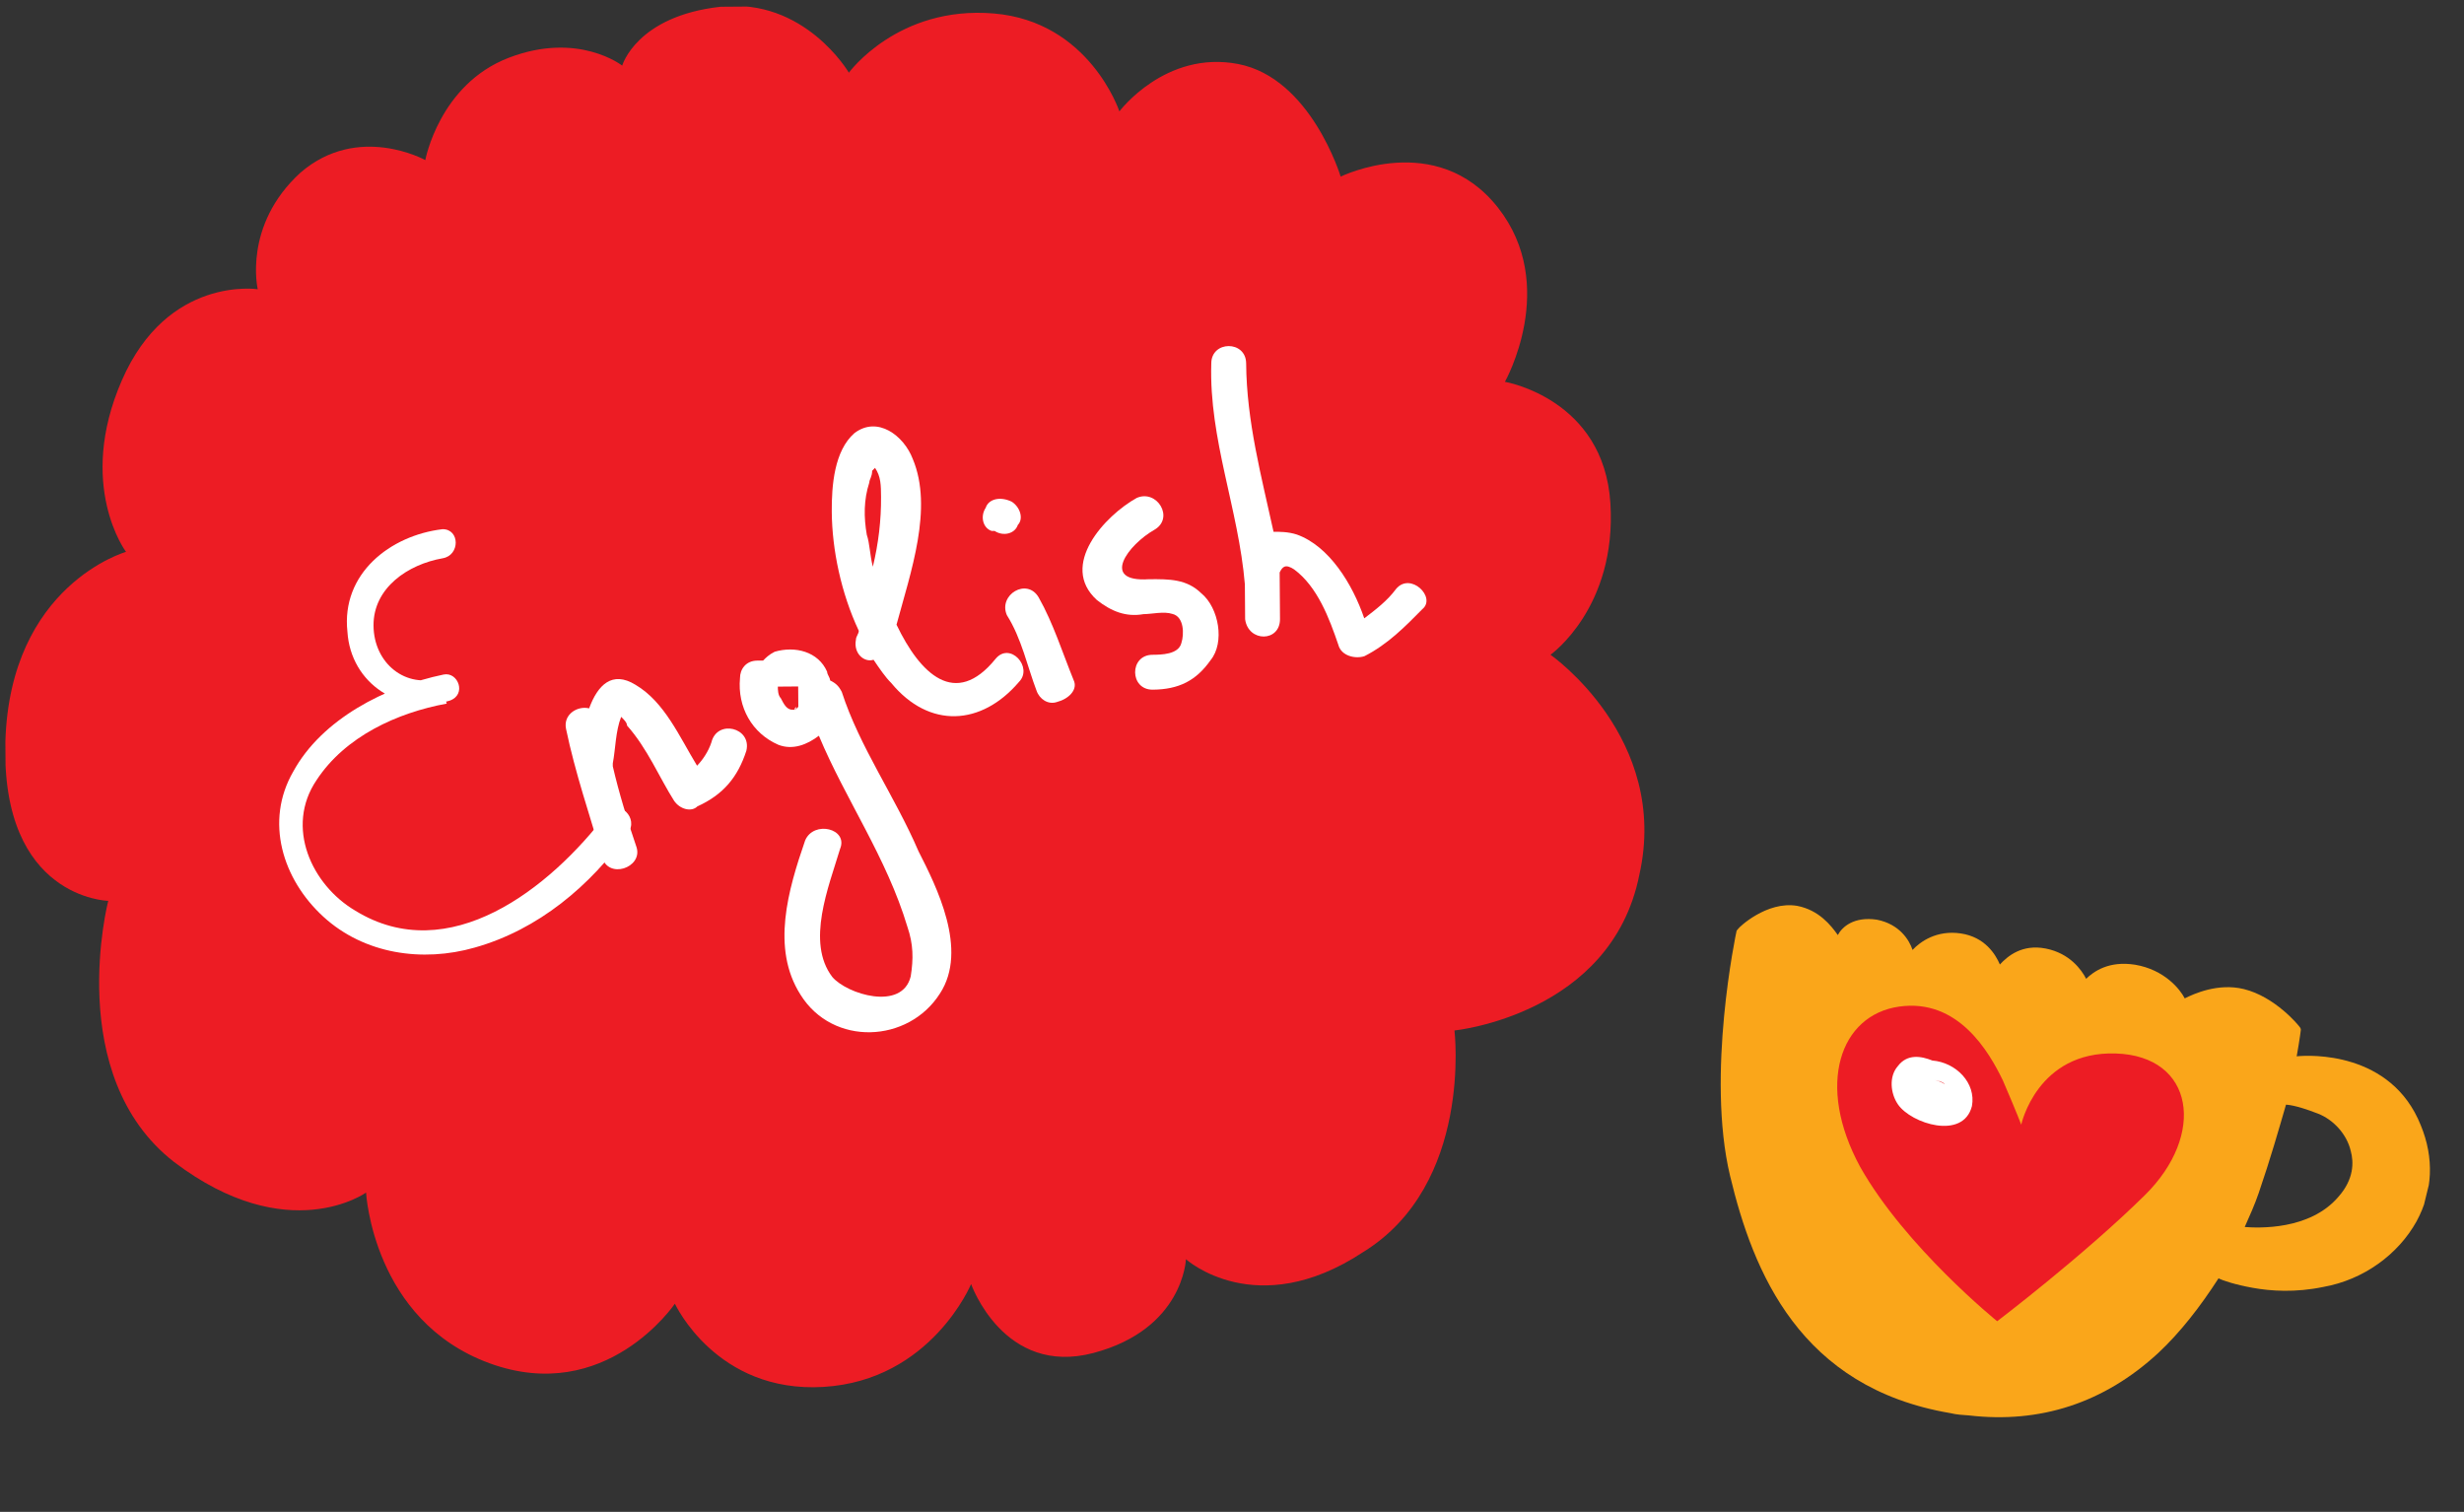 <svg width="295" height="181" viewBox="0 0 295 181" fill="none" xmlns="http://www.w3.org/2000/svg">
<rect x="0" y="0" width="295" height="181" fill="#333333" stroke="none"/>
<g clip-path="url(#clip0)">
<path d="M174.135 123.366C174.135 123.366 192.906 121.488 196.262 104.758C199.968 88.373 185.632 78.385 185.632 78.385C185.632 78.385 193.591 72.758 192.803 60.235C192.015 47.711 180.173 45.71 180.173 45.71C180.173 45.71 186.698 34.177 179.324 24.834C171.95 15.492 160.512 21.145 160.512 21.145C160.512 21.145 156.946 9.338 148.237 7.662C139.528 5.986 134.017 13.335 134.017 13.335C134.017 13.335 130.459 2.572 118.972 1.612C107.485 0.653 101.631 8.701 101.631 8.701C101.631 8.701 96.347 -0.309 86.267 0.809C76.187 1.927 74.491 7.856 74.491 7.856C74.491 7.856 69.243 3.719 60.917 6.912C52.592 10.106 50.919 19.167 50.919 19.167C50.919 19.167 42.886 14.702 35.972 20.669C29.061 26.985 30.857 34.628 30.857 34.628C30.857 34.628 20.061 32.968 14.588 45.537C9.114 58.107 15.087 66.067 15.087 66.067C15.087 66.067 1.201 69.998 0.643 88.796C0.086 107.594 12.959 107.847 12.959 107.847C12.959 107.847 7.547 128.769 20.842 139.112C34.485 149.453 43.828 142.772 43.828 142.772C43.828 142.772 44.637 158.079 58.589 163.197C72.541 168.315 80.8 156.073 80.8 156.073C80.8 156.073 85.749 166.825 98.615 166.035C111.48 165.244 116.265 153.723 116.265 153.723C116.265 153.723 120.173 164.832 130.936 161.968C141.699 159.105 141.985 150.75 141.985 150.75C141.985 150.75 150.39 158.345 163.199 149.898C176.358 141.796 174.135 123.366 174.135 123.366Z" fill="#ED1C24"/>
<path d="M89.355 89.884C90.031 87.094 85.849 86.081 85.173 88.871C84.833 89.917 84.145 90.966 83.455 91.667C81.342 88.203 79.572 84.039 76.078 81.977C73.283 80.257 71.556 82.01 70.533 84.802C69.139 84.464 67.408 85.521 67.768 87.258C68.85 92.471 70.628 97.678 72.055 102.54C72.771 105.319 76.935 103.897 76.222 101.466C75.155 98.341 74.086 94.869 73.367 91.742L73.365 91.394C73.7 89.651 73.684 87.563 74.367 85.818C74.718 86.163 75.068 86.509 75.07 86.857C77.526 89.623 78.943 93.093 80.703 95.864C81.406 96.903 82.8 97.241 83.49 96.54C86.611 95.124 88.335 93.024 89.355 89.884Z" fill="white"/>
<path d="M109.969 101.913C107.137 95.321 102.919 89.436 100.784 82.839C100.431 82.145 100.08 81.8 99.382 81.457C99.379 81.109 99.029 80.764 99.026 80.416C97.965 77.987 95.177 77.312 92.747 78.025C92.054 78.379 91.709 78.729 91.364 79.08C91.016 79.082 91.016 79.082 90.668 79.085C89.276 79.095 88.588 80.144 88.596 81.188C88.274 84.671 90.036 87.79 93.177 89.159C94.921 89.843 96.656 89.134 98.039 88.08C101.226 95.713 106.147 102.637 108.644 110.972C109.355 113.055 109.368 114.795 109.035 116.886C108.022 121.069 101.398 119.03 99.643 116.955C96.482 112.802 99.216 106.169 100.574 101.634C101.6 99.191 97.418 98.177 96.392 100.621C94.349 106.553 92.313 113.528 95.832 119.071C99.705 125.307 108.746 124.892 112.529 118.948C115.969 113.702 112.086 106.074 109.969 101.913ZM95.234 84.968L94.886 84.971C94.19 84.976 93.837 84.282 93.484 83.589C93.134 83.243 93.128 82.547 93.126 82.199C93.474 82.197 93.822 82.194 94.169 82.192C94.517 82.189 94.517 82.189 94.865 82.186L95.213 82.184L95.561 82.181L95.563 82.529L95.566 82.877L95.569 83.225C95.569 83.225 95.569 83.225 95.571 83.573L95.574 83.921L95.579 84.617L95.234 84.968C95.576 84.269 94.886 84.971 95.234 84.968Z" fill="white"/>
<path d="M119.193 78.875C114.367 84.828 110.162 80.682 107.335 74.786C109.028 68.509 111.755 60.832 109.276 54.934C108.212 52.157 105.064 49.745 102.296 51.853C99.877 53.959 99.56 58.138 99.583 61.27C99.616 65.794 100.698 71.007 102.818 75.516C102.821 75.864 102.476 76.214 102.478 76.562C102.143 78.305 103.542 79.339 104.583 78.983C105.287 80.022 105.99 81.061 106.691 81.752C111.254 87.287 117.513 86.892 121.996 81.639C123.723 79.886 120.917 76.775 119.193 78.875ZM103.777 64.023C103.414 61.938 103.399 59.85 104.079 57.757C104.077 57.408 104.422 57.058 104.417 56.362L104.762 56.011C105.465 57.05 105.473 58.094 105.483 59.486C105.504 62.27 105.176 65.057 104.501 67.846C104.143 66.457 104.133 65.065 103.777 64.023Z" fill="white"/>
<path d="M128.607 81.59C127.19 78.12 126.121 74.648 124.359 71.528C122.949 69.103 119.486 71.216 120.548 73.645C122.307 76.416 123.029 79.891 124.093 82.668C124.448 83.709 125.497 84.397 126.538 84.042C127.927 83.683 128.963 82.632 128.607 81.59Z" fill="white"/>
<path d="M121.14 60.067C119.743 59.382 118.354 59.74 118.014 60.786C117.326 61.836 117.684 63.225 118.73 63.565L119.078 63.563C120.127 64.251 121.516 63.893 121.856 62.846C122.547 62.145 122.188 60.756 121.14 60.067Z" fill="white"/>
<path d="M143.834 71.037C142.081 69.31 139.994 69.325 137.559 69.343C131.649 69.735 135.094 65.185 138.212 63.422C140.636 62.012 138.524 58.547 136.096 59.609C132.285 61.725 126.763 67.683 131.316 71.825C133.066 73.205 134.81 73.888 136.895 73.525C137.938 73.517 139.327 73.159 140.373 73.499C141.767 73.837 141.782 75.925 141.442 76.971C141.105 78.366 139.017 78.381 137.974 78.389C135.191 78.409 135.222 82.586 138.005 82.565C141.135 82.542 143.215 81.483 144.936 79.034C146.66 76.933 145.933 72.762 143.834 71.037Z" fill="white"/>
<path d="M167.134 70.518C166.101 71.917 164.717 72.972 163.334 74.026C161.912 69.86 159.096 65.356 155.259 63.992C154.213 63.652 153.169 63.66 152.474 63.665C151.034 57.063 149.246 50.463 149.194 43.503C149.174 40.719 145 40.75 145.02 43.534C144.739 52.585 148.279 60.911 149.041 69.955C149.054 71.695 149.064 73.087 149.072 74.131C149.44 76.912 153.267 76.884 153.246 74.1C153.233 72.36 153.218 70.272 153.205 68.532C153.548 67.833 153.893 67.483 154.942 68.171C157.74 70.239 159.16 74.057 160.226 77.181C160.584 78.571 162.326 78.906 163.367 78.55C166.14 77.138 168.211 75.034 170.283 72.931C172.012 71.526 168.858 68.417 167.134 70.518Z" fill="white"/>
<path d="M52.983 63.353C46.727 64.095 40.847 68.663 41.594 75.618C41.988 81.88 47.93 85.665 53.83 83.881C55.912 83.17 54.848 80.393 53.111 80.754C46.165 82.197 38.54 86.082 35.108 92.372C31.673 98.314 33.811 105.258 38.715 109.747C43.618 114.235 50.582 115.228 56.831 113.442C64.468 111.297 70.691 106.031 75.167 99.734C76.545 97.983 74.093 95.565 72.714 97.315C65.823 106.415 53.718 115.901 42.536 109.023C37.295 105.929 34.113 98.992 37.898 93.395C41.338 88.149 47.579 85.319 53.485 84.232C53.129 83.19 52.774 82.149 52.766 81.105C48.602 82.527 44.753 79.423 44.72 74.899C44.686 70.375 48.84 67.56 53.009 66.833C55.093 66.47 55.071 63.338 52.983 63.353Z" fill="white"/>
</g>
<g clip-path="url(#clip1)">
<path d="M289.819 134.7C286.274 125.837 276.505 126.294 274.968 126.46C275.34 124.383 275.462 123.328 275.462 123.328C275.493 123.201 275.396 123.041 275.396 123.041C275.202 122.723 272.362 119.318 268.64 118.408C265.56 117.654 262.652 118.976 261.566 119.523C261.015 118.44 259.143 116.085 255.615 115.493C252.472 114.995 250.654 116.313 249.762 117.179C249.211 116.095 247.789 114.121 244.934 113.558C242.079 112.996 240.358 114.472 239.435 115.466C238.915 114.255 237.653 112.184 234.767 111.75C231.881 111.315 229.903 112.728 228.98 113.722C228.588 112.542 227.424 110.631 224.697 110.1C221.939 109.696 220.537 110.98 220.03 111.94C219.223 110.794 217.77 108.948 215.172 108.448C211.515 107.825 208.139 111.064 208.107 111.192L207.917 111.417C207.854 111.672 204.239 128.677 207.131 140.769C209.891 152.286 215.484 166.122 233.508 169.175C234.279 169.363 234.952 169.392 235.753 169.452C244.217 170.438 251.892 167.979 258.392 161.979C261.036 159.509 263.421 156.433 265.611 153.038C266.093 153.292 267.602 153.796 269.687 154.171C271.9 154.576 274.849 154.755 278.144 154.071C282.977 153.22 287.124 150.168 289.311 146.231C291.276 142.646 291.444 138.621 289.819 134.7ZM273.689 132.246C273.817 132.277 274.65 132.21 277.508 133.316C279.37 134.042 280.983 135.792 281.443 137.802C281.804 139.109 281.848 141.153 279.97 143.269C276.534 147.307 270.349 147.014 268.746 146.893C269.347 145.55 269.948 144.206 270.42 142.83C271.837 138.705 272.841 135.156 273.689 132.246Z" fill="#FAA61A"/>
<path d="M241.99 134.642C241.99 134.642 243.893 125.826 253.303 126.119C262.713 126.413 264.139 135.84 256.788 143.084C249.437 150.329 239.109 158.174 239.109 158.174C239.109 158.174 228.121 149.285 222.709 139.7C217.348 129.837 220.31 121.502 227.376 120.506C234.441 119.51 238.141 125.917 239.802 129.372C241.411 133.104 241.99 134.642 241.99 134.642Z" fill="#ED1C24"/>
<path d="M236.089 132.414C236.598 129.643 234.179 127.195 231.354 126.963C230.017 126.432 228.352 126.126 227.215 127.636C226.129 128.869 226.328 130.911 227.235 132.223C228.821 134.519 235.05 136.52 236.089 132.414ZM231.502 129.282C232.057 129.383 232.612 129.485 232.838 129.813C232.334 129.434 231.779 129.333 231.502 129.282Z" fill="white"/>
</g>
<defs>
<clipPath id="clip0">
<rect width="196.191" height="166.008" fill="white" transform="translate(0 1.445) rotate(-0.422)"/>
</clipPath>
<clipPath id="clip1">
<rect width="87.731" height="57.791" fill="white" transform="translate(209.73 104) rotate(13.743)"/>
</clipPath>
</defs>
</svg>
